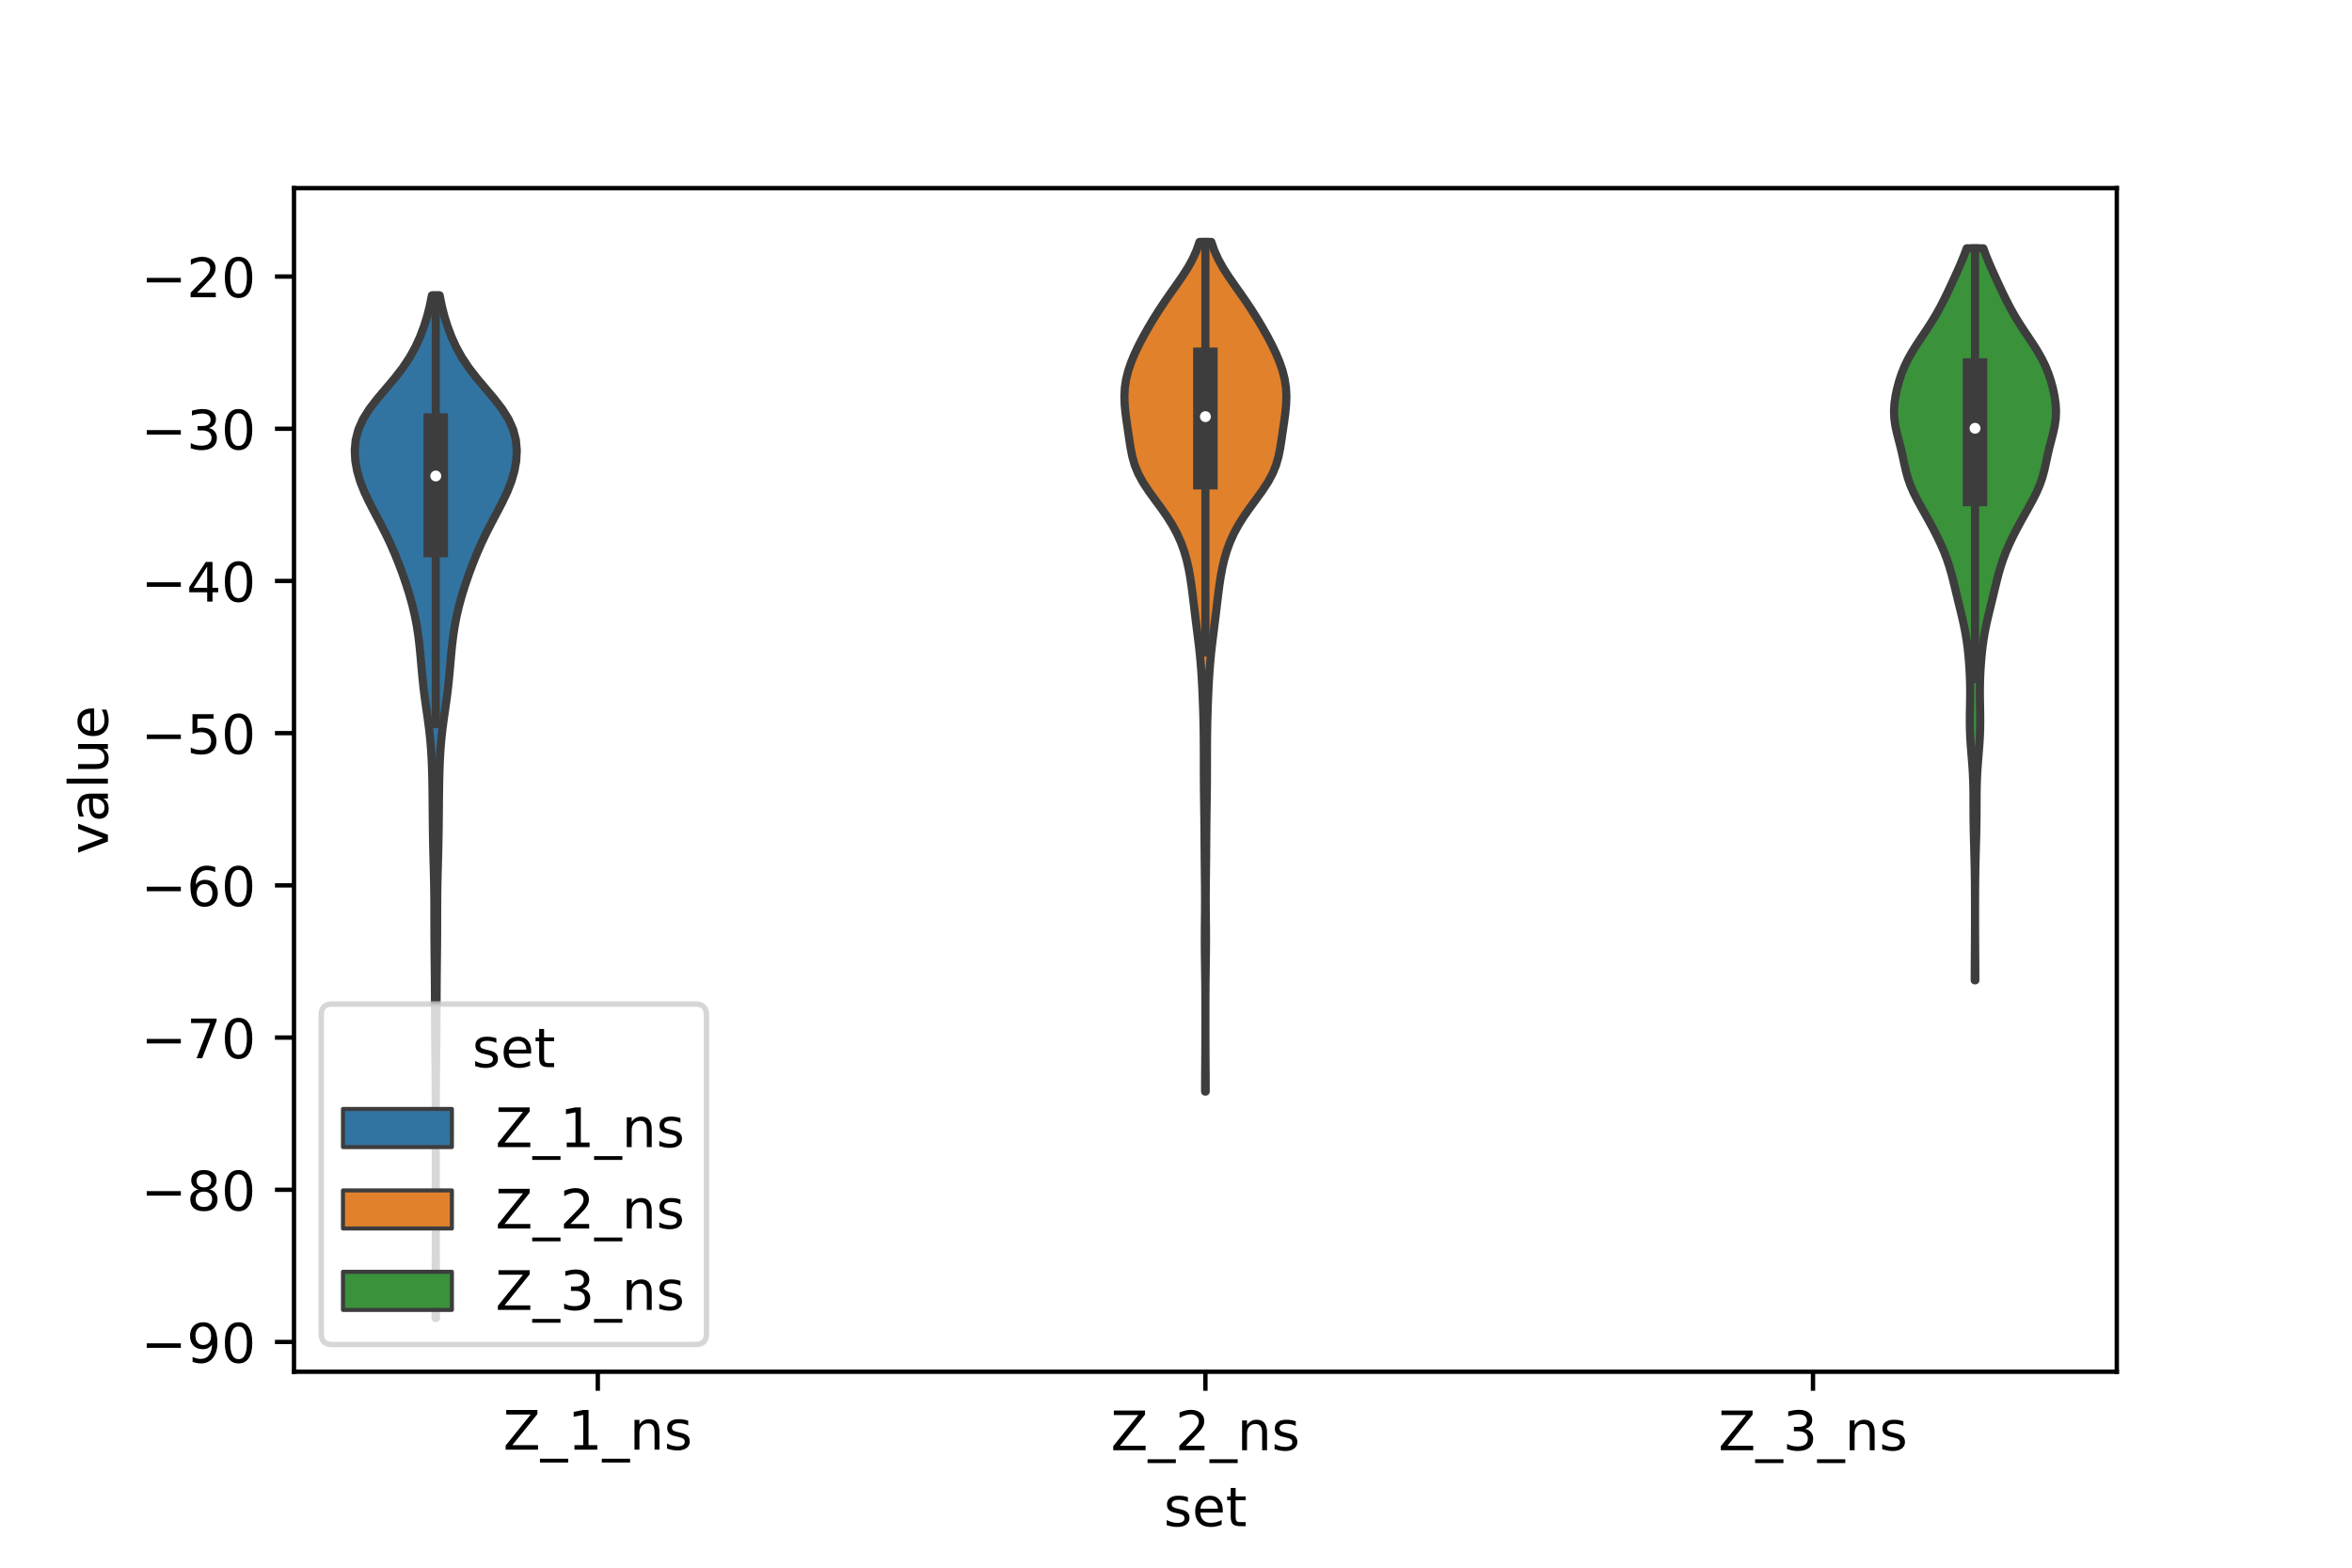<?xml version="1.0" encoding="utf-8" standalone="no"?>
<!DOCTYPE svg PUBLIC "-//W3C//DTD SVG 1.1//EN"
  "http://www.w3.org/Graphics/SVG/1.1/DTD/svg11.dtd">
<!-- Created with matplotlib (https://matplotlib.org/) -->
<svg height="288pt" version="1.1" viewBox="0 0 432 288" width="432pt" xmlns="http://www.w3.org/2000/svg" xmlns:xlink="http://www.w3.org/1999/xlink">
 <defs>
  <style type="text/css">*{stroke-linecap:butt;stroke-linejoin:round;}</style>
 </defs>
 <g id="figure_1">
  <g id="patch_1">
   <path d="M 0 288 
L 432 288 
L 432 0 
L 0 0 
z
" style="fill:#ffffff;"/>
  </g>
  <g id="axes_1">
   <g id="patch_2">
    <path d="M 54 252 
L 388.8 252 
L 388.8 34.56 
L 54 34.56 
z
" style="fill:#ffffff;"/>
   </g>
   <g id="PolyCollection_1">
    <defs>
     <path d="M 80.084 -45.884 
L 79.996 -45.884 
L 79.999 -47.781 
L 80.006 -49.679 
L 80.016 -51.576 
L 80.025 -53.473 
L 80.032 -55.371 
L 80.036 -57.268 
L 80.038 -59.166 
L 80.039 -61.063 
L 80.04 -62.961 
L 80.04 -64.858 
L 80.04 -66.755 
L 80.04 -68.653 
L 80.04 -70.55 
L 80.04 -72.448 
L 80.04 -74.345 
L 80.04 -76.243 
L 80.04 -78.14 
L 80.04 -80.037 
L 80.039 -81.935 
L 80.037 -83.832 
L 80.033 -85.73 
L 80.026 -87.627 
L 80.014 -89.525 
L 79.997 -91.422 
L 79.976 -93.32 
L 79.954 -95.217 
L 79.933 -97.114 
L 79.917 -99.012 
L 79.907 -100.909 
L 79.899 -102.807 
L 79.893 -104.704 
L 79.884 -106.602 
L 79.87 -108.499 
L 79.85 -110.396 
L 79.828 -112.294 
L 79.809 -114.191 
L 79.795 -116.089 
L 79.789 -117.986 
L 79.788 -119.884 
L 79.783 -121.781 
L 79.769 -123.679 
L 79.74 -125.576 
L 79.697 -127.473 
L 79.646 -129.371 
L 79.596 -131.268 
L 79.553 -133.166 
L 79.52 -135.063 
L 79.496 -136.961 
L 79.478 -138.858 
L 79.461 -140.755 
L 79.44 -142.653 
L 79.41 -144.55 
L 79.363 -146.448 
L 79.291 -148.345 
L 79.182 -150.243 
L 79.027 -152.14 
L 78.82 -154.037 
L 78.569 -155.935 
L 78.296 -157.832 
L 78.03 -159.73 
L 77.793 -161.627 
L 77.594 -163.525 
L 77.421 -165.422 
L 77.256 -167.32 
L 77.072 -169.217 
L 76.847 -171.114 
L 76.56 -173.012 
L 76.194 -174.909 
L 75.745 -176.807 
L 75.218 -178.704 
L 74.623 -180.602 
L 73.969 -182.499 
L 73.263 -184.396 
L 72.498 -186.294 
L 71.667 -188.191 
L 70.76 -190.089 
L 69.788 -191.986 
L 68.78 -193.884 
L 67.795 -195.781 
L 66.899 -197.679 
L 66.153 -199.576 
L 65.598 -201.473 
L 65.26 -203.371 
L 65.16 -205.268 
L 65.331 -207.166 
L 65.82 -209.063 
L 66.661 -210.961 
L 67.85 -212.858 
L 69.313 -214.755 
L 70.92 -216.653 
L 72.52 -218.55 
L 73.985 -220.448 
L 75.247 -222.345 
L 76.296 -224.243 
L 77.159 -226.14 
L 77.874 -228.037 
L 78.466 -229.935 
L 78.947 -231.832 
L 79.322 -233.73 
L 80.758 -233.73 
L 80.758 -233.73 
L 81.133 -231.832 
L 81.614 -229.935 
L 82.206 -228.037 
L 82.921 -226.14 
L 83.784 -224.243 
L 84.833 -222.345 
L 86.095 -220.448 
L 87.56 -218.55 
L 89.16 -216.653 
L 90.767 -214.755 
L 92.23 -212.858 
L 93.419 -210.961 
L 94.26 -209.063 
L 94.749 -207.166 
L 94.92 -205.268 
L 94.82 -203.371 
L 94.482 -201.473 
L 93.927 -199.576 
L 93.181 -197.679 
L 92.285 -195.781 
L 91.3 -193.884 
L 90.292 -191.986 
L 89.32 -190.089 
L 88.413 -188.191 
L 87.582 -186.294 
L 86.817 -184.396 
L 86.111 -182.499 
L 85.457 -180.602 
L 84.862 -178.704 
L 84.335 -176.807 
L 83.886 -174.909 
L 83.52 -173.012 
L 83.233 -171.114 
L 83.008 -169.217 
L 82.824 -167.32 
L 82.659 -165.422 
L 82.486 -163.525 
L 82.287 -161.627 
L 82.05 -159.73 
L 81.784 -157.832 
L 81.511 -155.935 
L 81.26 -154.037 
L 81.053 -152.14 
L 80.898 -150.243 
L 80.789 -148.345 
L 80.717 -146.448 
L 80.67 -144.55 
L 80.64 -142.653 
L 80.619 -140.755 
L 80.602 -138.858 
L 80.584 -136.961 
L 80.56 -135.063 
L 80.527 -133.166 
L 80.484 -131.268 
L 80.434 -129.371 
L 80.383 -127.473 
L 80.34 -125.576 
L 80.311 -123.679 
L 80.297 -121.781 
L 80.292 -119.884 
L 80.291 -117.986 
L 80.285 -116.089 
L 80.271 -114.191 
L 80.252 -112.294 
L 80.23 -110.396 
L 80.21 -108.499 
L 80.196 -106.602 
L 80.187 -104.704 
L 80.181 -102.807 
L 80.173 -100.909 
L 80.163 -99.012 
L 80.147 -97.114 
L 80.126 -95.217 
L 80.104 -93.32 
L 80.083 -91.422 
L 80.066 -89.525 
L 80.054 -87.627 
L 80.047 -85.73 
L 80.043 -83.832 
L 80.041 -81.935 
L 80.04 -80.037 
L 80.04 -78.14 
L 80.04 -76.243 
L 80.04 -74.345 
L 80.04 -72.448 
L 80.04 -70.55 
L 80.04 -68.653 
L 80.04 -66.755 
L 80.04 -64.858 
L 80.04 -62.961 
L 80.041 -61.063 
L 80.042 -59.166 
L 80.044 -57.268 
L 80.048 -55.371 
L 80.055 -53.473 
L 80.064 -51.576 
L 80.074 -49.679 
L 80.081 -47.781 
L 80.084 -45.884 
z
" id="m3742bdd664" style="stroke:#3d3d3d;stroke-width:1.5;"/>
    </defs>
    <g clip-path="url(#p847c432657)">
     <use style="fill:#3274a1;stroke:#3d3d3d;stroke-width:1.5;" x="0" xlink:href="#m3742bdd664" y="288"/>
    </g>
   </g>
   <g id="PolyCollection_2">
    <defs>
     <path d="M 221.454 -87.468 
L 221.346 -87.468 
L 221.349 -89.045 
L 221.357 -90.621 
L 221.369 -92.198 
L 221.38 -93.775 
L 221.388 -95.351 
L 221.394 -96.928 
L 221.397 -98.505 
L 221.399 -100.081 
L 221.399 -101.658 
L 221.397 -103.235 
L 221.393 -104.811 
L 221.385 -106.388 
L 221.371 -107.965 
L 221.352 -109.541 
L 221.329 -111.118 
L 221.308 -112.694 
L 221.294 -114.271 
L 221.291 -115.848 
L 221.299 -117.424 
L 221.315 -119.001 
L 221.33 -120.578 
L 221.339 -122.154 
L 221.337 -123.731 
L 221.326 -125.308 
L 221.309 -126.884 
L 221.291 -128.461 
L 221.274 -130.038 
L 221.26 -131.614 
L 221.248 -133.191 
L 221.237 -134.768 
L 221.223 -136.344 
L 221.206 -137.921 
L 221.184 -139.498 
L 221.162 -141.074 
L 221.141 -142.651 
L 221.126 -144.227 
L 221.118 -145.804 
L 221.114 -147.381 
L 221.113 -148.957 
L 221.11 -150.534 
L 221.101 -152.111 
L 221.084 -153.687 
L 221.055 -155.264 
L 221.014 -156.841 
L 220.962 -158.417 
L 220.901 -159.994 
L 220.83 -161.571 
L 220.746 -163.147 
L 220.646 -164.724 
L 220.522 -166.301 
L 220.372 -167.877 
L 220.198 -169.454 
L 220.005 -171.031 
L 219.805 -172.607 
L 219.607 -174.184 
L 219.414 -175.76 
L 219.227 -177.337 
L 219.036 -178.914 
L 218.83 -180.49 
L 218.591 -182.067 
L 218.301 -183.644 
L 217.937 -185.22 
L 217.477 -186.797 
L 216.902 -188.374 
L 216.194 -189.95 
L 215.344 -191.527 
L 214.356 -193.104 
L 213.256 -194.68 
L 212.096 -196.257 
L 210.954 -197.834 
L 209.919 -199.41 
L 209.063 -200.987 
L 208.42 -202.563 
L 207.97 -204.14 
L 207.657 -205.717 
L 207.41 -207.293 
L 207.18 -208.87 
L 206.949 -210.447 
L 206.735 -212.023 
L 206.577 -213.6 
L 206.52 -215.177 
L 206.6 -216.753 
L 206.837 -218.33 
L 207.234 -219.907 
L 207.774 -221.483 
L 208.433 -223.06 
L 209.187 -224.637 
L 210.014 -226.213 
L 210.9 -227.79 
L 211.838 -229.367 
L 212.828 -230.943 
L 213.873 -232.52 
L 214.967 -234.096 
L 216.084 -235.673 
L 217.175 -237.25 
L 218.182 -238.826 
L 219.055 -240.403 
L 219.766 -241.98 
L 220.312 -243.556 
L 222.488 -243.556 
L 222.488 -243.556 
L 223.034 -241.98 
L 223.745 -240.403 
L 224.618 -238.826 
L 225.625 -237.25 
L 226.716 -235.673 
L 227.833 -234.096 
L 228.927 -232.52 
L 229.972 -230.943 
L 230.962 -229.367 
L 231.9 -227.79 
L 232.786 -226.213 
L 233.613 -224.637 
L 234.367 -223.06 
L 235.026 -221.483 
L 235.566 -219.907 
L 235.963 -218.33 
L 236.2 -216.753 
L 236.28 -215.177 
L 236.223 -213.6 
L 236.065 -212.023 
L 235.851 -210.447 
L 235.62 -208.87 
L 235.39 -207.293 
L 235.143 -205.717 
L 234.83 -204.14 
L 234.38 -202.563 
L 233.737 -200.987 
L 232.881 -199.41 
L 231.846 -197.834 
L 230.704 -196.257 
L 229.544 -194.68 
L 228.444 -193.104 
L 227.456 -191.527 
L 226.606 -189.95 
L 225.898 -188.374 
L 225.323 -186.797 
L 224.863 -185.22 
L 224.499 -183.644 
L 224.209 -182.067 
L 223.97 -180.49 
L 223.764 -178.914 
L 223.573 -177.337 
L 223.386 -175.76 
L 223.193 -174.184 
L 222.995 -172.607 
L 222.795 -171.031 
L 222.602 -169.454 
L 222.428 -167.877 
L 222.278 -166.301 
L 222.154 -164.724 
L 222.054 -163.147 
L 221.97 -161.571 
L 221.899 -159.994 
L 221.838 -158.417 
L 221.786 -156.841 
L 221.745 -155.264 
L 221.716 -153.687 
L 221.699 -152.111 
L 221.69 -150.534 
L 221.687 -148.957 
L 221.686 -147.381 
L 221.682 -145.804 
L 221.674 -144.227 
L 221.659 -142.651 
L 221.638 -141.074 
L 221.616 -139.498 
L 221.594 -137.921 
L 221.577 -136.344 
L 221.563 -134.768 
L 221.552 -133.191 
L 221.54 -131.614 
L 221.526 -130.038 
L 221.509 -128.461 
L 221.491 -126.884 
L 221.474 -125.308 
L 221.463 -123.731 
L 221.461 -122.154 
L 221.47 -120.578 
L 221.485 -119.001 
L 221.501 -117.424 
L 221.509 -115.848 
L 221.506 -114.271 
L 221.492 -112.694 
L 221.471 -111.118 
L 221.448 -109.541 
L 221.429 -107.965 
L 221.415 -106.388 
L 221.407 -104.811 
L 221.403 -103.235 
L 221.401 -101.658 
L 221.401 -100.081 
L 221.403 -98.505 
L 221.406 -96.928 
L 221.412 -95.351 
L 221.42 -93.775 
L 221.431 -92.198 
L 221.443 -90.621 
L 221.451 -89.045 
L 221.454 -87.468 
z
" id="m6825642dfd" style="stroke:#3d3d3d;stroke-width:1.5;"/>
    </defs>
    <g clip-path="url(#p847c432657)">
     <use style="fill:#e1812c;stroke:#3d3d3d;stroke-width:1.5;" x="0" xlink:href="#m6825642dfd" y="288"/>
    </g>
   </g>
   <g id="PolyCollection_3">
    <defs>
     <path d="M 362.815 -107.909 
L 362.705 -107.909 
L 362.708 -109.267 
L 362.714 -110.625 
L 362.723 -111.983 
L 362.733 -113.342 
L 362.741 -114.7 
L 362.748 -116.058 
L 362.753 -117.417 
L 362.756 -118.775 
L 362.757 -120.133 
L 362.757 -121.492 
L 362.754 -122.85 
L 362.748 -124.208 
L 362.739 -125.566 
L 362.724 -126.925 
L 362.703 -128.283 
L 362.675 -129.641 
L 362.642 -131 
L 362.605 -132.358 
L 362.568 -133.716 
L 362.534 -135.074 
L 362.508 -136.433 
L 362.491 -137.791 
L 362.483 -139.149 
L 362.479 -140.508 
L 362.474 -141.866 
L 362.458 -143.224 
L 362.422 -144.583 
L 362.361 -145.941 
L 362.274 -147.299 
L 362.168 -148.657 
L 362.057 -150.016 
L 361.954 -151.374 
L 361.873 -152.732 
L 361.823 -154.091 
L 361.806 -155.449 
L 361.814 -156.807 
L 361.837 -158.166 
L 361.86 -159.524 
L 361.871 -160.882 
L 361.858 -162.24 
L 361.819 -163.599 
L 361.752 -164.957 
L 361.661 -166.315 
L 361.544 -167.674 
L 361.398 -169.032 
L 361.216 -170.39 
L 360.991 -171.748 
L 360.724 -173.107 
L 360.421 -174.465 
L 360.095 -175.823 
L 359.762 -177.182 
L 359.432 -178.54 
L 359.106 -179.898 
L 358.776 -181.257 
L 358.424 -182.615 
L 358.029 -183.973 
L 357.574 -185.331 
L 357.053 -186.69 
L 356.465 -188.048 
L 355.819 -189.406 
L 355.126 -190.765 
L 354.395 -192.123 
L 353.638 -193.481 
L 352.874 -194.839 
L 352.133 -196.198 
L 351.451 -197.556 
L 350.865 -198.914 
L 350.394 -200.273 
L 350.027 -201.631 
L 349.725 -202.989 
L 349.435 -204.348 
L 349.118 -205.706 
L 348.769 -207.064 
L 348.419 -208.422 
L 348.123 -209.781 
L 347.934 -211.139 
L 347.88 -212.497 
L 347.96 -213.856 
L 348.154 -215.214 
L 348.437 -216.572 
L 348.798 -217.93 
L 349.244 -219.289 
L 349.788 -220.647 
L 350.444 -222.005 
L 351.208 -223.364 
L 352.059 -224.722 
L 352.962 -226.08 
L 353.873 -227.439 
L 354.751 -228.797 
L 355.573 -230.155 
L 356.33 -231.513 
L 357.032 -232.872 
L 357.695 -234.23 
L 358.334 -235.588 
L 358.961 -236.947 
L 359.575 -238.305 
L 360.169 -239.663 
L 360.728 -241.022 
L 361.233 -242.38 
L 364.287 -242.38 
L 364.287 -242.38 
L 364.792 -241.022 
L 365.351 -239.663 
L 365.945 -238.305 
L 366.559 -236.947 
L 367.186 -235.588 
L 367.825 -234.23 
L 368.488 -232.872 
L 369.19 -231.513 
L 369.947 -230.155 
L 370.769 -228.797 
L 371.647 -227.439 
L 372.558 -226.08 
L 373.461 -224.722 
L 374.312 -223.364 
L 375.076 -222.005 
L 375.732 -220.647 
L 376.276 -219.289 
L 376.722 -217.93 
L 377.083 -216.572 
L 377.366 -215.214 
L 377.56 -213.856 
L 377.64 -212.497 
L 377.586 -211.139 
L 377.397 -209.781 
L 377.101 -208.422 
L 376.751 -207.064 
L 376.402 -205.706 
L 376.085 -204.348 
L 375.795 -202.989 
L 375.493 -201.631 
L 375.126 -200.273 
L 374.655 -198.914 
L 374.069 -197.556 
L 373.387 -196.198 
L 372.646 -194.839 
L 371.882 -193.481 
L 371.125 -192.123 
L 370.394 -190.765 
L 369.701 -189.406 
L 369.055 -188.048 
L 368.467 -186.69 
L 367.946 -185.331 
L 367.491 -183.973 
L 367.096 -182.615 
L 366.744 -181.257 
L 366.414 -179.898 
L 366.088 -178.54 
L 365.758 -177.182 
L 365.425 -175.823 
L 365.099 -174.465 
L 364.796 -173.107 
L 364.529 -171.748 
L 364.304 -170.39 
L 364.122 -169.032 
L 363.976 -167.674 
L 363.859 -166.315 
L 363.768 -164.957 
L 363.701 -163.599 
L 363.662 -162.24 
L 363.649 -160.882 
L 363.66 -159.524 
L 363.683 -158.166 
L 363.706 -156.807 
L 363.714 -155.449 
L 363.697 -154.091 
L 363.647 -152.732 
L 363.566 -151.374 
L 363.463 -150.016 
L 363.352 -148.657 
L 363.246 -147.299 
L 363.159 -145.941 
L 363.098 -144.583 
L 363.062 -143.224 
L 363.046 -141.866 
L 363.041 -140.508 
L 363.037 -139.149 
L 363.029 -137.791 
L 363.012 -136.433 
L 362.986 -135.074 
L 362.952 -133.716 
L 362.915 -132.358 
L 362.878 -131 
L 362.845 -129.641 
L 362.817 -128.283 
L 362.796 -126.925 
L 362.781 -125.566 
L 362.772 -124.208 
L 362.766 -122.85 
L 362.763 -121.492 
L 362.763 -120.133 
L 362.764 -118.775 
L 362.767 -117.417 
L 362.772 -116.058 
L 362.779 -114.7 
L 362.787 -113.342 
L 362.797 -111.983 
L 362.806 -110.625 
L 362.812 -109.267 
L 362.815 -107.909 
z
" id="m4f02779433" style="stroke:#3d3d3d;stroke-width:1.5;"/>
    </defs>
    <g clip-path="url(#p847c432657)">
     <use style="fill:#3a923a;stroke:#3d3d3d;stroke-width:1.5;" x="0" xlink:href="#m4f02779433" y="288"/>
    </g>
   </g>
   <g id="patch_3">
    <path clip-path="url(#p847c432657)" d="M 109.8 -5.12 
L 109.8 -5.12 
L 109.8 -5.12 
L 109.8 -5.12 
z
" style="fill:#3274a1;stroke:#3d3d3d;stroke-linejoin:miter;stroke-width:0.75;"/>
   </g>
   <g id="patch_4">
    <path clip-path="url(#p847c432657)" d="M 109.8 -5.12 
L 109.8 -5.12 
L 109.8 -5.12 
L 109.8 -5.12 
z
" style="fill:#e1812c;stroke:#3d3d3d;stroke-linejoin:miter;stroke-width:0.75;"/>
   </g>
   <g id="patch_5">
    <path clip-path="url(#p847c432657)" d="M 109.8 -5.12 
L 109.8 -5.12 
L 109.8 -5.12 
L 109.8 -5.12 
z
" style="fill:#3a923a;stroke:#3d3d3d;stroke-linejoin:miter;stroke-width:0.75;"/>
   </g>
   <g id="matplotlib.axis_1">
    <g id="xtick_1">
     <g id="line2d_1">
      <defs>
       <path d="M 0 0 
L 0 3.5 
" id="mdc8a4cebd0" style="stroke:#000000;stroke-width:0.8;"/>
      </defs>
      <g>
       <use style="stroke:#000000;stroke-width:0.8;" x="109.8" xlink:href="#mdc8a4cebd0" y="252"/>
      </g>
     </g>
     <g id="text_1">
      <!-- Z_1_ns -->
      <g transform="translate(92.42 266.32)scale(0.1 -0.1)">
       <defs>
        <path d="M 5.609 72.906 
L 62.891 72.906 
L 62.891 65.375 
L 16.797 8.297 
L 64.016 8.297 
L 64.016 0 
L 4.5 0 
L 4.5 7.516 
L 50.594 64.594 
L 5.609 64.594 
z
" id="DejaVuSans-90"/>
        <path d="M 50.984 -16.609 
L 50.984 -23.578 
L -0.984 -23.578 
L -0.984 -16.609 
z
" id="DejaVuSans-95"/>
        <path d="M 12.406 8.297 
L 28.516 8.297 
L 28.516 63.922 
L 10.984 60.406 
L 10.984 69.391 
L 28.422 72.906 
L 38.281 72.906 
L 38.281 8.297 
L 54.391 8.297 
L 54.391 0 
L 12.406 0 
z
" id="DejaVuSans-49"/>
        <path d="M 54.891 33.016 
L 54.891 0 
L 45.906 0 
L 45.906 32.719 
Q 45.906 40.484 42.875 44.328 
Q 39.844 48.188 33.797 48.188 
Q 26.516 48.188 22.312 43.547 
Q 18.109 38.922 18.109 30.906 
L 18.109 0 
L 9.078 0 
L 9.078 54.688 
L 18.109 54.688 
L 18.109 46.188 
Q 21.344 51.125 25.703 53.562 
Q 30.078 56 35.797 56 
Q 45.219 56 50.047 50.172 
Q 54.891 44.344 54.891 33.016 
z
" id="DejaVuSans-110"/>
        <path d="M 44.281 53.078 
L 44.281 44.578 
Q 40.484 46.531 36.375 47.5 
Q 32.281 48.484 27.875 48.484 
Q 21.188 48.484 17.844 46.438 
Q 14.5 44.391 14.5 40.281 
Q 14.5 37.156 16.891 35.375 
Q 19.281 33.594 26.516 31.984 
L 29.594 31.297 
Q 39.156 29.25 43.188 25.516 
Q 47.219 21.781 47.219 15.094 
Q 47.219 7.469 41.188 3.016 
Q 35.156 -1.422 24.609 -1.422 
Q 20.219 -1.422 15.453 -0.562 
Q 10.688 0.297 5.422 2 
L 5.422 11.281 
Q 10.406 8.688 15.234 7.391 
Q 20.062 6.109 24.812 6.109 
Q 31.156 6.109 34.562 8.281 
Q 37.984 10.453 37.984 14.406 
Q 37.984 18.062 35.516 20.016 
Q 33.062 21.969 24.703 23.781 
L 21.578 24.516 
Q 13.234 26.266 9.516 29.906 
Q 5.812 33.547 5.812 39.891 
Q 5.812 47.609 11.281 51.797 
Q 16.75 56 26.812 56 
Q 31.781 56 36.172 55.266 
Q 40.578 54.547 44.281 53.078 
z
" id="DejaVuSans-115"/>
       </defs>
       <use xlink:href="#DejaVuSans-90"/>
       <use x="68.506" xlink:href="#DejaVuSans-95"/>
       <use x="118.506" xlink:href="#DejaVuSans-49"/>
       <use x="182.129" xlink:href="#DejaVuSans-95"/>
       <use x="232.129" xlink:href="#DejaVuSans-110"/>
       <use x="295.508" xlink:href="#DejaVuSans-115"/>
      </g>
     </g>
    </g>
    <g id="xtick_2">
     <g id="line2d_2">
      <g>
       <use style="stroke:#000000;stroke-width:0.8;" x="221.4" xlink:href="#mdc8a4cebd0" y="252"/>
      </g>
     </g>
     <g id="text_2">
      <!-- Z_2_ns -->
      <g transform="translate(204.02 266.422)scale(0.1 -0.1)">
       <defs>
        <path d="M 19.188 8.297 
L 53.609 8.297 
L 53.609 0 
L 7.328 0 
L 7.328 8.297 
Q 12.938 14.109 22.625 23.891 
Q 32.328 33.688 34.812 36.531 
Q 39.547 41.844 41.422 45.531 
Q 43.312 49.219 43.312 52.781 
Q 43.312 58.594 39.234 62.25 
Q 35.156 65.922 28.609 65.922 
Q 23.969 65.922 18.812 64.312 
Q 13.672 62.703 7.812 59.422 
L 7.812 69.391 
Q 13.766 71.781 18.938 73 
Q 24.125 74.219 28.422 74.219 
Q 39.75 74.219 46.484 68.547 
Q 53.219 62.891 53.219 53.422 
Q 53.219 48.922 51.531 44.891 
Q 49.859 40.875 45.406 35.406 
Q 44.188 33.984 37.641 27.219 
Q 31.109 20.453 19.188 8.297 
z
" id="DejaVuSans-50"/>
       </defs>
       <use xlink:href="#DejaVuSans-90"/>
       <use x="68.506" xlink:href="#DejaVuSans-95"/>
       <use x="118.506" xlink:href="#DejaVuSans-50"/>
       <use x="182.129" xlink:href="#DejaVuSans-95"/>
       <use x="232.129" xlink:href="#DejaVuSans-110"/>
       <use x="295.508" xlink:href="#DejaVuSans-115"/>
      </g>
     </g>
    </g>
    <g id="xtick_3">
     <g id="line2d_3">
      <g>
       <use style="stroke:#000000;stroke-width:0.8;" x="333" xlink:href="#mdc8a4cebd0" y="252"/>
      </g>
     </g>
     <g id="text_3">
      <!-- Z_3_ns -->
      <g transform="translate(315.62 266.422)scale(0.1 -0.1)">
       <defs>
        <path d="M 40.578 39.312 
Q 47.656 37.797 51.625 33 
Q 55.609 28.219 55.609 21.188 
Q 55.609 10.406 48.188 4.484 
Q 40.766 -1.422 27.094 -1.422 
Q 22.516 -1.422 17.656 -0.516 
Q 12.797 0.391 7.625 2.203 
L 7.625 11.719 
Q 11.719 9.328 16.594 8.109 
Q 21.484 6.891 26.812 6.891 
Q 36.078 6.891 40.938 10.547 
Q 45.797 14.203 45.797 21.188 
Q 45.797 27.641 41.281 31.266 
Q 36.766 34.906 28.719 34.906 
L 20.219 34.906 
L 20.219 43.016 
L 29.109 43.016 
Q 36.375 43.016 40.234 45.922 
Q 44.094 48.828 44.094 54.297 
Q 44.094 59.906 40.109 62.906 
Q 36.141 65.922 28.719 65.922 
Q 24.656 65.922 20.016 65.031 
Q 15.375 64.156 9.812 62.312 
L 9.812 71.094 
Q 15.438 72.656 20.344 73.438 
Q 25.25 74.219 29.594 74.219 
Q 40.828 74.219 47.359 69.109 
Q 53.906 64.016 53.906 55.328 
Q 53.906 49.266 50.438 45.094 
Q 46.969 40.922 40.578 39.312 
z
" id="DejaVuSans-51"/>
       </defs>
       <use xlink:href="#DejaVuSans-90"/>
       <use x="68.506" xlink:href="#DejaVuSans-95"/>
       <use x="118.506" xlink:href="#DejaVuSans-51"/>
       <use x="182.129" xlink:href="#DejaVuSans-95"/>
       <use x="232.129" xlink:href="#DejaVuSans-110"/>
       <use x="295.508" xlink:href="#DejaVuSans-115"/>
      </g>
     </g>
    </g>
    <g id="text_4">
     <!-- set -->
     <g transform="translate(213.759 280.378)scale(0.1 -0.1)">
      <defs>
       <path d="M 56.203 29.594 
L 56.203 25.203 
L 14.891 25.203 
Q 15.484 15.922 20.484 11.062 
Q 25.484 6.203 34.422 6.203 
Q 39.594 6.203 44.453 7.469 
Q 49.312 8.734 54.109 11.281 
L 54.109 2.781 
Q 49.266 0.734 44.188 -0.344 
Q 39.109 -1.422 33.891 -1.422 
Q 20.797 -1.422 13.156 6.188 
Q 5.516 13.812 5.516 26.812 
Q 5.516 40.234 12.766 48.109 
Q 20.016 56 32.328 56 
Q 43.359 56 49.781 48.891 
Q 56.203 41.797 56.203 29.594 
z
M 47.219 32.234 
Q 47.125 39.594 43.094 43.984 
Q 39.062 48.391 32.422 48.391 
Q 24.906 48.391 20.391 44.141 
Q 15.875 39.891 15.188 32.172 
z
" id="DejaVuSans-101"/>
       <path d="M 18.312 70.219 
L 18.312 54.688 
L 36.812 54.688 
L 36.812 47.703 
L 18.312 47.703 
L 18.312 18.016 
Q 18.312 11.328 20.141 9.422 
Q 21.969 7.516 27.594 7.516 
L 36.812 7.516 
L 36.812 0 
L 27.594 0 
Q 17.188 0 13.234 3.875 
Q 9.281 7.766 9.281 18.016 
L 9.281 47.703 
L 2.688 47.703 
L 2.688 54.688 
L 9.281 54.688 
L 9.281 70.219 
z
" id="DejaVuSans-116"/>
      </defs>
      <use xlink:href="#DejaVuSans-115"/>
      <use x="52.1" xlink:href="#DejaVuSans-101"/>
      <use x="113.623" xlink:href="#DejaVuSans-116"/>
     </g>
    </g>
   </g>
   <g id="matplotlib.axis_2">
    <g id="ytick_1">
     <g id="line2d_4">
      <defs>
       <path d="M 0 0 
L -3.5 0 
" id="mc1ab6bab4d" style="stroke:#000000;stroke-width:0.8;"/>
      </defs>
      <g>
       <use style="stroke:#000000;stroke-width:0.8;" x="54" xlink:href="#mc1ab6bab4d" y="246.535"/>
      </g>
     </g>
     <g id="text_5">
      <!-- −90 -->
      <g transform="translate(25.895 250.334)scale(0.1 -0.1)">
       <defs>
        <path d="M 10.594 35.5 
L 73.188 35.5 
L 73.188 27.203 
L 10.594 27.203 
z
" id="DejaVuSans-8722"/>
        <path d="M 10.984 1.516 
L 10.984 10.5 
Q 14.703 8.734 18.5 7.812 
Q 22.312 6.891 25.984 6.891 
Q 35.75 6.891 40.891 13.453 
Q 46.047 20.016 46.781 33.406 
Q 43.953 29.203 39.594 26.953 
Q 35.25 24.703 29.984 24.703 
Q 19.047 24.703 12.672 31.312 
Q 6.297 37.938 6.297 49.422 
Q 6.297 60.641 12.938 67.422 
Q 19.578 74.219 30.609 74.219 
Q 43.266 74.219 49.922 64.516 
Q 56.594 54.828 56.594 36.375 
Q 56.594 19.141 48.406 8.859 
Q 40.234 -1.422 26.422 -1.422 
Q 22.703 -1.422 18.891 -0.688 
Q 15.094 0.047 10.984 1.516 
z
M 30.609 32.422 
Q 37.25 32.422 41.125 36.953 
Q 45.016 41.5 45.016 49.422 
Q 45.016 57.281 41.125 61.844 
Q 37.25 66.406 30.609 66.406 
Q 23.969 66.406 20.094 61.844 
Q 16.219 57.281 16.219 49.422 
Q 16.219 41.5 20.094 36.953 
Q 23.969 32.422 30.609 32.422 
z
" id="DejaVuSans-57"/>
        <path d="M 31.781 66.406 
Q 24.172 66.406 20.328 58.906 
Q 16.5 51.422 16.5 36.375 
Q 16.5 21.391 20.328 13.891 
Q 24.172 6.391 31.781 6.391 
Q 39.453 6.391 43.281 13.891 
Q 47.125 21.391 47.125 36.375 
Q 47.125 51.422 43.281 58.906 
Q 39.453 66.406 31.781 66.406 
z
M 31.781 74.219 
Q 44.047 74.219 50.516 64.516 
Q 56.984 54.828 56.984 36.375 
Q 56.984 17.969 50.516 8.266 
Q 44.047 -1.422 31.781 -1.422 
Q 19.531 -1.422 13.062 8.266 
Q 6.594 17.969 6.594 36.375 
Q 6.594 54.828 13.062 64.516 
Q 19.531 74.219 31.781 74.219 
z
" id="DejaVuSans-48"/>
       </defs>
       <use xlink:href="#DejaVuSans-8722"/>
       <use x="83.789" xlink:href="#DejaVuSans-57"/>
       <use x="147.412" xlink:href="#DejaVuSans-48"/>
      </g>
     </g>
    </g>
    <g id="ytick_2">
     <g id="line2d_5">
      <g>
       <use style="stroke:#000000;stroke-width:0.8;" x="54" xlink:href="#mc1ab6bab4d" y="218.573"/>
      </g>
     </g>
     <g id="text_6">
      <!-- −80 -->
      <g transform="translate(25.895 222.372)scale(0.1 -0.1)">
       <defs>
        <path d="M 31.781 34.625 
Q 24.75 34.625 20.719 30.859 
Q 16.703 27.094 16.703 20.516 
Q 16.703 13.922 20.719 10.156 
Q 24.75 6.391 31.781 6.391 
Q 38.812 6.391 42.859 10.172 
Q 46.922 13.969 46.922 20.516 
Q 46.922 27.094 42.891 30.859 
Q 38.875 34.625 31.781 34.625 
z
M 21.922 38.812 
Q 15.578 40.375 12.031 44.719 
Q 8.5 49.078 8.5 55.328 
Q 8.5 64.062 14.719 69.141 
Q 20.953 74.219 31.781 74.219 
Q 42.672 74.219 48.875 69.141 
Q 55.078 64.062 55.078 55.328 
Q 55.078 49.078 51.531 44.719 
Q 48 40.375 41.703 38.812 
Q 48.828 37.156 52.797 32.312 
Q 56.781 27.484 56.781 20.516 
Q 56.781 9.906 50.312 4.234 
Q 43.844 -1.422 31.781 -1.422 
Q 19.734 -1.422 13.25 4.234 
Q 6.781 9.906 6.781 20.516 
Q 6.781 27.484 10.781 32.312 
Q 14.797 37.156 21.922 38.812 
z
M 18.312 54.391 
Q 18.312 48.734 21.844 45.562 
Q 25.391 42.391 31.781 42.391 
Q 38.141 42.391 41.719 45.562 
Q 45.312 48.734 45.312 54.391 
Q 45.312 60.062 41.719 63.234 
Q 38.141 66.406 31.781 66.406 
Q 25.391 66.406 21.844 63.234 
Q 18.312 60.062 18.312 54.391 
z
" id="DejaVuSans-56"/>
       </defs>
       <use xlink:href="#DejaVuSans-8722"/>
       <use x="83.789" xlink:href="#DejaVuSans-56"/>
       <use x="147.412" xlink:href="#DejaVuSans-48"/>
      </g>
     </g>
    </g>
    <g id="ytick_3">
     <g id="line2d_6">
      <g>
       <use style="stroke:#000000;stroke-width:0.8;" x="54" xlink:href="#mc1ab6bab4d" y="190.611"/>
      </g>
     </g>
     <g id="text_7">
      <!-- −70 -->
      <g transform="translate(25.895 194.411)scale(0.1 -0.1)">
       <defs>
        <path d="M 8.203 72.906 
L 55.078 72.906 
L 55.078 68.703 
L 28.609 0 
L 18.312 0 
L 43.219 64.594 
L 8.203 64.594 
z
" id="DejaVuSans-55"/>
       </defs>
       <use xlink:href="#DejaVuSans-8722"/>
       <use x="83.789" xlink:href="#DejaVuSans-55"/>
       <use x="147.412" xlink:href="#DejaVuSans-48"/>
      </g>
     </g>
    </g>
    <g id="ytick_4">
     <g id="line2d_7">
      <g>
       <use style="stroke:#000000;stroke-width:0.8;" x="54" xlink:href="#mc1ab6bab4d" y="162.65"/>
      </g>
     </g>
     <g id="text_8">
      <!-- −60 -->
      <g transform="translate(25.895 166.449)scale(0.1 -0.1)">
       <defs>
        <path d="M 33.016 40.375 
Q 26.375 40.375 22.484 35.828 
Q 18.609 31.297 18.609 23.391 
Q 18.609 15.531 22.484 10.953 
Q 26.375 6.391 33.016 6.391 
Q 39.656 6.391 43.531 10.953 
Q 47.406 15.531 47.406 23.391 
Q 47.406 31.297 43.531 35.828 
Q 39.656 40.375 33.016 40.375 
z
M 52.594 71.297 
L 52.594 62.312 
Q 48.875 64.062 45.094 64.984 
Q 41.312 65.922 37.594 65.922 
Q 27.828 65.922 22.672 59.328 
Q 17.531 52.734 16.797 39.406 
Q 19.672 43.656 24.016 45.922 
Q 28.375 48.188 33.594 48.188 
Q 44.578 48.188 50.953 41.516 
Q 57.328 34.859 57.328 23.391 
Q 57.328 12.156 50.688 5.359 
Q 44.047 -1.422 33.016 -1.422 
Q 20.359 -1.422 13.672 8.266 
Q 6.984 17.969 6.984 36.375 
Q 6.984 53.656 15.188 63.938 
Q 23.391 74.219 37.203 74.219 
Q 40.922 74.219 44.703 73.484 
Q 48.484 72.75 52.594 71.297 
z
" id="DejaVuSans-54"/>
       </defs>
       <use xlink:href="#DejaVuSans-8722"/>
       <use x="83.789" xlink:href="#DejaVuSans-54"/>
       <use x="147.412" xlink:href="#DejaVuSans-48"/>
      </g>
     </g>
    </g>
    <g id="ytick_5">
     <g id="line2d_8">
      <g>
       <use style="stroke:#000000;stroke-width:0.8;" x="54" xlink:href="#mc1ab6bab4d" y="134.688"/>
      </g>
     </g>
     <g id="text_9">
      <!-- −50 -->
      <g transform="translate(25.895 138.487)scale(0.1 -0.1)">
       <defs>
        <path d="M 10.797 72.906 
L 49.516 72.906 
L 49.516 64.594 
L 19.828 64.594 
L 19.828 46.734 
Q 21.969 47.469 24.109 47.828 
Q 26.266 48.188 28.422 48.188 
Q 40.625 48.188 47.75 41.5 
Q 54.891 34.812 54.891 23.391 
Q 54.891 11.625 47.562 5.094 
Q 40.234 -1.422 26.906 -1.422 
Q 22.312 -1.422 17.547 -0.641 
Q 12.797 0.141 7.719 1.703 
L 7.719 11.625 
Q 12.109 9.234 16.797 8.062 
Q 21.484 6.891 26.703 6.891 
Q 35.156 6.891 40.078 11.328 
Q 45.016 15.766 45.016 23.391 
Q 45.016 31 40.078 35.438 
Q 35.156 39.891 26.703 39.891 
Q 22.75 39.891 18.812 39.016 
Q 14.891 38.141 10.797 36.281 
z
" id="DejaVuSans-53"/>
       </defs>
       <use xlink:href="#DejaVuSans-8722"/>
       <use x="83.789" xlink:href="#DejaVuSans-53"/>
       <use x="147.412" xlink:href="#DejaVuSans-48"/>
      </g>
     </g>
    </g>
    <g id="ytick_6">
     <g id="line2d_9">
      <g>
       <use style="stroke:#000000;stroke-width:0.8;" x="54" xlink:href="#mc1ab6bab4d" y="106.727"/>
      </g>
     </g>
     <g id="text_10">
      <!-- −40 -->
      <g transform="translate(25.895 110.526)scale(0.1 -0.1)">
       <defs>
        <path d="M 37.797 64.312 
L 12.891 25.391 
L 37.797 25.391 
z
M 35.203 72.906 
L 47.609 72.906 
L 47.609 25.391 
L 58.016 25.391 
L 58.016 17.188 
L 47.609 17.188 
L 47.609 0 
L 37.797 0 
L 37.797 17.188 
L 4.891 17.188 
L 4.891 26.703 
z
" id="DejaVuSans-52"/>
       </defs>
       <use xlink:href="#DejaVuSans-8722"/>
       <use x="83.789" xlink:href="#DejaVuSans-52"/>
       <use x="147.412" xlink:href="#DejaVuSans-48"/>
      </g>
     </g>
    </g>
    <g id="ytick_7">
     <g id="line2d_10">
      <g>
       <use style="stroke:#000000;stroke-width:0.8;" x="54" xlink:href="#mc1ab6bab4d" y="78.765"/>
      </g>
     </g>
     <g id="text_11">
      <!-- −30 -->
      <g transform="translate(25.895 82.564)scale(0.1 -0.1)">
       <use xlink:href="#DejaVuSans-8722"/>
       <use x="83.789" xlink:href="#DejaVuSans-51"/>
       <use x="147.412" xlink:href="#DejaVuSans-48"/>
      </g>
     </g>
    </g>
    <g id="ytick_8">
     <g id="line2d_11">
      <g>
       <use style="stroke:#000000;stroke-width:0.8;" x="54" xlink:href="#mc1ab6bab4d" y="50.803"/>
      </g>
     </g>
     <g id="text_12">
      <!-- −20 -->
      <g transform="translate(25.895 54.603)scale(0.1 -0.1)">
       <use xlink:href="#DejaVuSans-8722"/>
       <use x="83.789" xlink:href="#DejaVuSans-50"/>
       <use x="147.412" xlink:href="#DejaVuSans-48"/>
      </g>
     </g>
    </g>
    <g id="text_13">
     <!-- value -->
     <g transform="translate(19.816 156.938)rotate(-90)scale(0.1 -0.1)">
      <defs>
       <path d="M 2.984 54.688 
L 12.5 54.688 
L 29.594 8.797 
L 46.688 54.688 
L 56.203 54.688 
L 35.688 0 
L 23.484 0 
z
" id="DejaVuSans-118"/>
       <path d="M 34.281 27.484 
Q 23.391 27.484 19.188 25 
Q 14.984 22.516 14.984 16.5 
Q 14.984 11.719 18.141 8.906 
Q 21.297 6.109 26.703 6.109 
Q 34.188 6.109 38.703 11.406 
Q 43.219 16.703 43.219 25.484 
L 43.219 27.484 
z
M 52.203 31.203 
L 52.203 0 
L 43.219 0 
L 43.219 8.297 
Q 40.141 3.328 35.547 0.953 
Q 30.953 -1.422 24.312 -1.422 
Q 15.922 -1.422 10.953 3.297 
Q 6 8.016 6 15.922 
Q 6 25.141 12.172 29.828 
Q 18.359 34.516 30.609 34.516 
L 43.219 34.516 
L 43.219 35.406 
Q 43.219 41.609 39.141 45 
Q 35.062 48.391 27.688 48.391 
Q 23 48.391 18.547 47.266 
Q 14.109 46.141 10.016 43.891 
L 10.016 52.203 
Q 14.938 54.109 19.578 55.047 
Q 24.219 56 28.609 56 
Q 40.484 56 46.344 49.844 
Q 52.203 43.703 52.203 31.203 
z
" id="DejaVuSans-97"/>
       <path d="M 9.422 75.984 
L 18.406 75.984 
L 18.406 0 
L 9.422 0 
z
" id="DejaVuSans-108"/>
       <path d="M 8.5 21.578 
L 8.5 54.688 
L 17.484 54.688 
L 17.484 21.922 
Q 17.484 14.156 20.5 10.266 
Q 23.531 6.391 29.594 6.391 
Q 36.859 6.391 41.078 11.031 
Q 45.312 15.672 45.312 23.688 
L 45.312 54.688 
L 54.297 54.688 
L 54.297 0 
L 45.312 0 
L 45.312 8.406 
Q 42.047 3.422 37.719 1 
Q 33.406 -1.422 27.688 -1.422 
Q 18.266 -1.422 13.375 4.438 
Q 8.5 10.297 8.5 21.578 
z
M 31.109 56 
z
" id="DejaVuSans-117"/>
      </defs>
      <use xlink:href="#DejaVuSans-118"/>
      <use x="59.18" xlink:href="#DejaVuSans-97"/>
      <use x="120.459" xlink:href="#DejaVuSans-108"/>
      <use x="148.242" xlink:href="#DejaVuSans-117"/>
      <use x="211.621" xlink:href="#DejaVuSans-101"/>
     </g>
    </g>
   </g>
   <g id="line2d_12">
    <path clip-path="url(#p847c432657)" d="M 80.04 133.019 
L 80.04 54.27 
" style="fill:none;stroke:#3d3d3d;stroke-linecap:square;stroke-width:1.5;"/>
   </g>
   <g id="line2d_13">
    <path clip-path="url(#p847c432657)" d="M 80.04 100.143 
L 80.04 78.183 
" style="fill:none;stroke:#3d3d3d;stroke-linecap:square;stroke-width:4.5;"/>
   </g>
   <g id="line2d_14">
    <path clip-path="url(#p847c432657)" d="M 221.4 119.873 
L 221.4 44.444 
" style="fill:none;stroke:#3d3d3d;stroke-linecap:square;stroke-width:1.5;"/>
   </g>
   <g id="line2d_15">
    <path clip-path="url(#p847c432657)" d="M 221.4 87.668 
L 221.4 66.088 
" style="fill:none;stroke:#3d3d3d;stroke-linecap:square;stroke-width:4.5;"/>
   </g>
   <g id="line2d_16">
    <path clip-path="url(#p847c432657)" d="M 362.76 124.745 
L 362.76 45.62 
" style="fill:none;stroke:#3d3d3d;stroke-linecap:square;stroke-width:1.5;"/>
   </g>
   <g id="line2d_17">
    <path clip-path="url(#p847c432657)" d="M 362.76 90.749 
L 362.76 68.058 
" style="fill:none;stroke:#3d3d3d;stroke-linecap:square;stroke-width:4.5;"/>
   </g>
   <g id="patch_6">
    <path d="M 54 252 
L 54 34.56 
" style="fill:none;stroke:#000000;stroke-linecap:square;stroke-linejoin:miter;stroke-width:0.8;"/>
   </g>
   <g id="patch_7">
    <path d="M 388.8 252 
L 388.8 34.56 
" style="fill:none;stroke:#000000;stroke-linecap:square;stroke-linejoin:miter;stroke-width:0.8;"/>
   </g>
   <g id="patch_8">
    <path d="M 54 252 
L 388.8 252 
" style="fill:none;stroke:#000000;stroke-linecap:square;stroke-linejoin:miter;stroke-width:0.8;"/>
   </g>
   <g id="patch_9">
    <path d="M 54 34.56 
L 388.8 34.56 
" style="fill:none;stroke:#000000;stroke-linecap:square;stroke-linejoin:miter;stroke-width:0.8;"/>
   </g>
   <g id="PathCollection_1">
    <defs>
     <path d="M 0 1.5 
C 0.398 1.5 0.779 1.342 1.061 1.061 
C 1.342 0.779 1.5 0.398 1.5 0 
C 1.5 -0.398 1.342 -0.779 1.061 -1.061 
C 0.779 -1.342 0.398 -1.5 0 -1.5 
C -0.398 -1.5 -0.779 -1.342 -1.061 -1.061 
C -1.342 -0.779 -1.5 -0.398 -1.5 0 
C -1.5 0.398 -1.342 0.779 -1.061 1.061 
C -0.779 1.342 -0.398 1.5 0 1.5 
z
" id="mfdee26ee09" style="stroke:#3d3d3d;"/>
    </defs>
    <g clip-path="url(#p847c432657)">
     <use style="fill:#ffffff;stroke:#3d3d3d;" x="80.04" xlink:href="#mfdee26ee09" y="87.444"/>
    </g>
   </g>
   <g id="PathCollection_2">
    <g clip-path="url(#p847c432657)">
     <use style="fill:#ffffff;stroke:#3d3d3d;" x="221.4" xlink:href="#mfdee26ee09" y="76.543"/>
    </g>
   </g>
   <g id="PathCollection_3">
    <g clip-path="url(#p847c432657)">
     <use style="fill:#ffffff;stroke:#3d3d3d;" x="362.76" xlink:href="#mfdee26ee09" y="78.683"/>
    </g>
   </g>
   <g id="legend_1">
    <g id="patch_10">
     <path d="M 61 247 
L 127.759 247 
Q 129.759 247 129.759 245 
L 129.759 186.453 
Q 129.759 184.453 127.759 184.453 
L 61 184.453 
Q 59 184.453 59 186.453 
L 59 245 
Q 59 247 61 247 
z
" style="fill:#ffffff;opacity:0.8;stroke:#cccccc;stroke-linejoin:miter;"/>
    </g>
    <g id="text_14">
     <!-- set -->
     <g transform="translate(86.738 196.052)scale(0.1 -0.1)">
      <use xlink:href="#DejaVuSans-115"/>
      <use x="52.1" xlink:href="#DejaVuSans-101"/>
      <use x="113.623" xlink:href="#DejaVuSans-116"/>
     </g>
    </g>
    <g id="patch_11">
     <path d="M 63 210.73 
L 83 210.73 
L 83 203.73 
L 63 203.73 
z
" style="fill:#3274a1;stroke:#3d3d3d;stroke-linejoin:miter;stroke-width:0.75;"/>
    </g>
    <g id="text_15">
     <!-- Z_1_ns -->
     <g transform="translate(91 210.73)scale(0.1 -0.1)">
      <use xlink:href="#DejaVuSans-90"/>
      <use x="68.506" xlink:href="#DejaVuSans-95"/>
      <use x="118.506" xlink:href="#DejaVuSans-49"/>
      <use x="182.129" xlink:href="#DejaVuSans-95"/>
      <use x="232.129" xlink:href="#DejaVuSans-110"/>
      <use x="295.508" xlink:href="#DejaVuSans-115"/>
     </g>
    </g>
    <g id="patch_12">
     <path d="M 63 225.686 
L 83 225.686 
L 83 218.686 
L 63 218.686 
z
" style="fill:#e1812c;stroke:#3d3d3d;stroke-linejoin:miter;stroke-width:0.75;"/>
    </g>
    <g id="text_16">
     <!-- Z_2_ns -->
     <g transform="translate(91 225.686)scale(0.1 -0.1)">
      <use xlink:href="#DejaVuSans-90"/>
      <use x="68.506" xlink:href="#DejaVuSans-95"/>
      <use x="118.506" xlink:href="#DejaVuSans-50"/>
      <use x="182.129" xlink:href="#DejaVuSans-95"/>
      <use x="232.129" xlink:href="#DejaVuSans-110"/>
      <use x="295.508" xlink:href="#DejaVuSans-115"/>
     </g>
    </g>
    <g id="patch_13">
     <path d="M 63 240.642 
L 83 240.642 
L 83 233.642 
L 63 233.642 
z
" style="fill:#3a923a;stroke:#3d3d3d;stroke-linejoin:miter;stroke-width:0.75;"/>
    </g>
    <g id="text_17">
     <!-- Z_3_ns -->
     <g transform="translate(91 240.642)scale(0.1 -0.1)">
      <use xlink:href="#DejaVuSans-90"/>
      <use x="68.506" xlink:href="#DejaVuSans-95"/>
      <use x="118.506" xlink:href="#DejaVuSans-51"/>
      <use x="182.129" xlink:href="#DejaVuSans-95"/>
      <use x="232.129" xlink:href="#DejaVuSans-110"/>
      <use x="295.508" xlink:href="#DejaVuSans-115"/>
     </g>
    </g>
   </g>
  </g>
 </g>
 <defs>
  <clipPath id="p847c432657">
   <rect height="217.44" width="334.8" x="54" y="34.56"/>
  </clipPath>
 </defs>
</svg>
